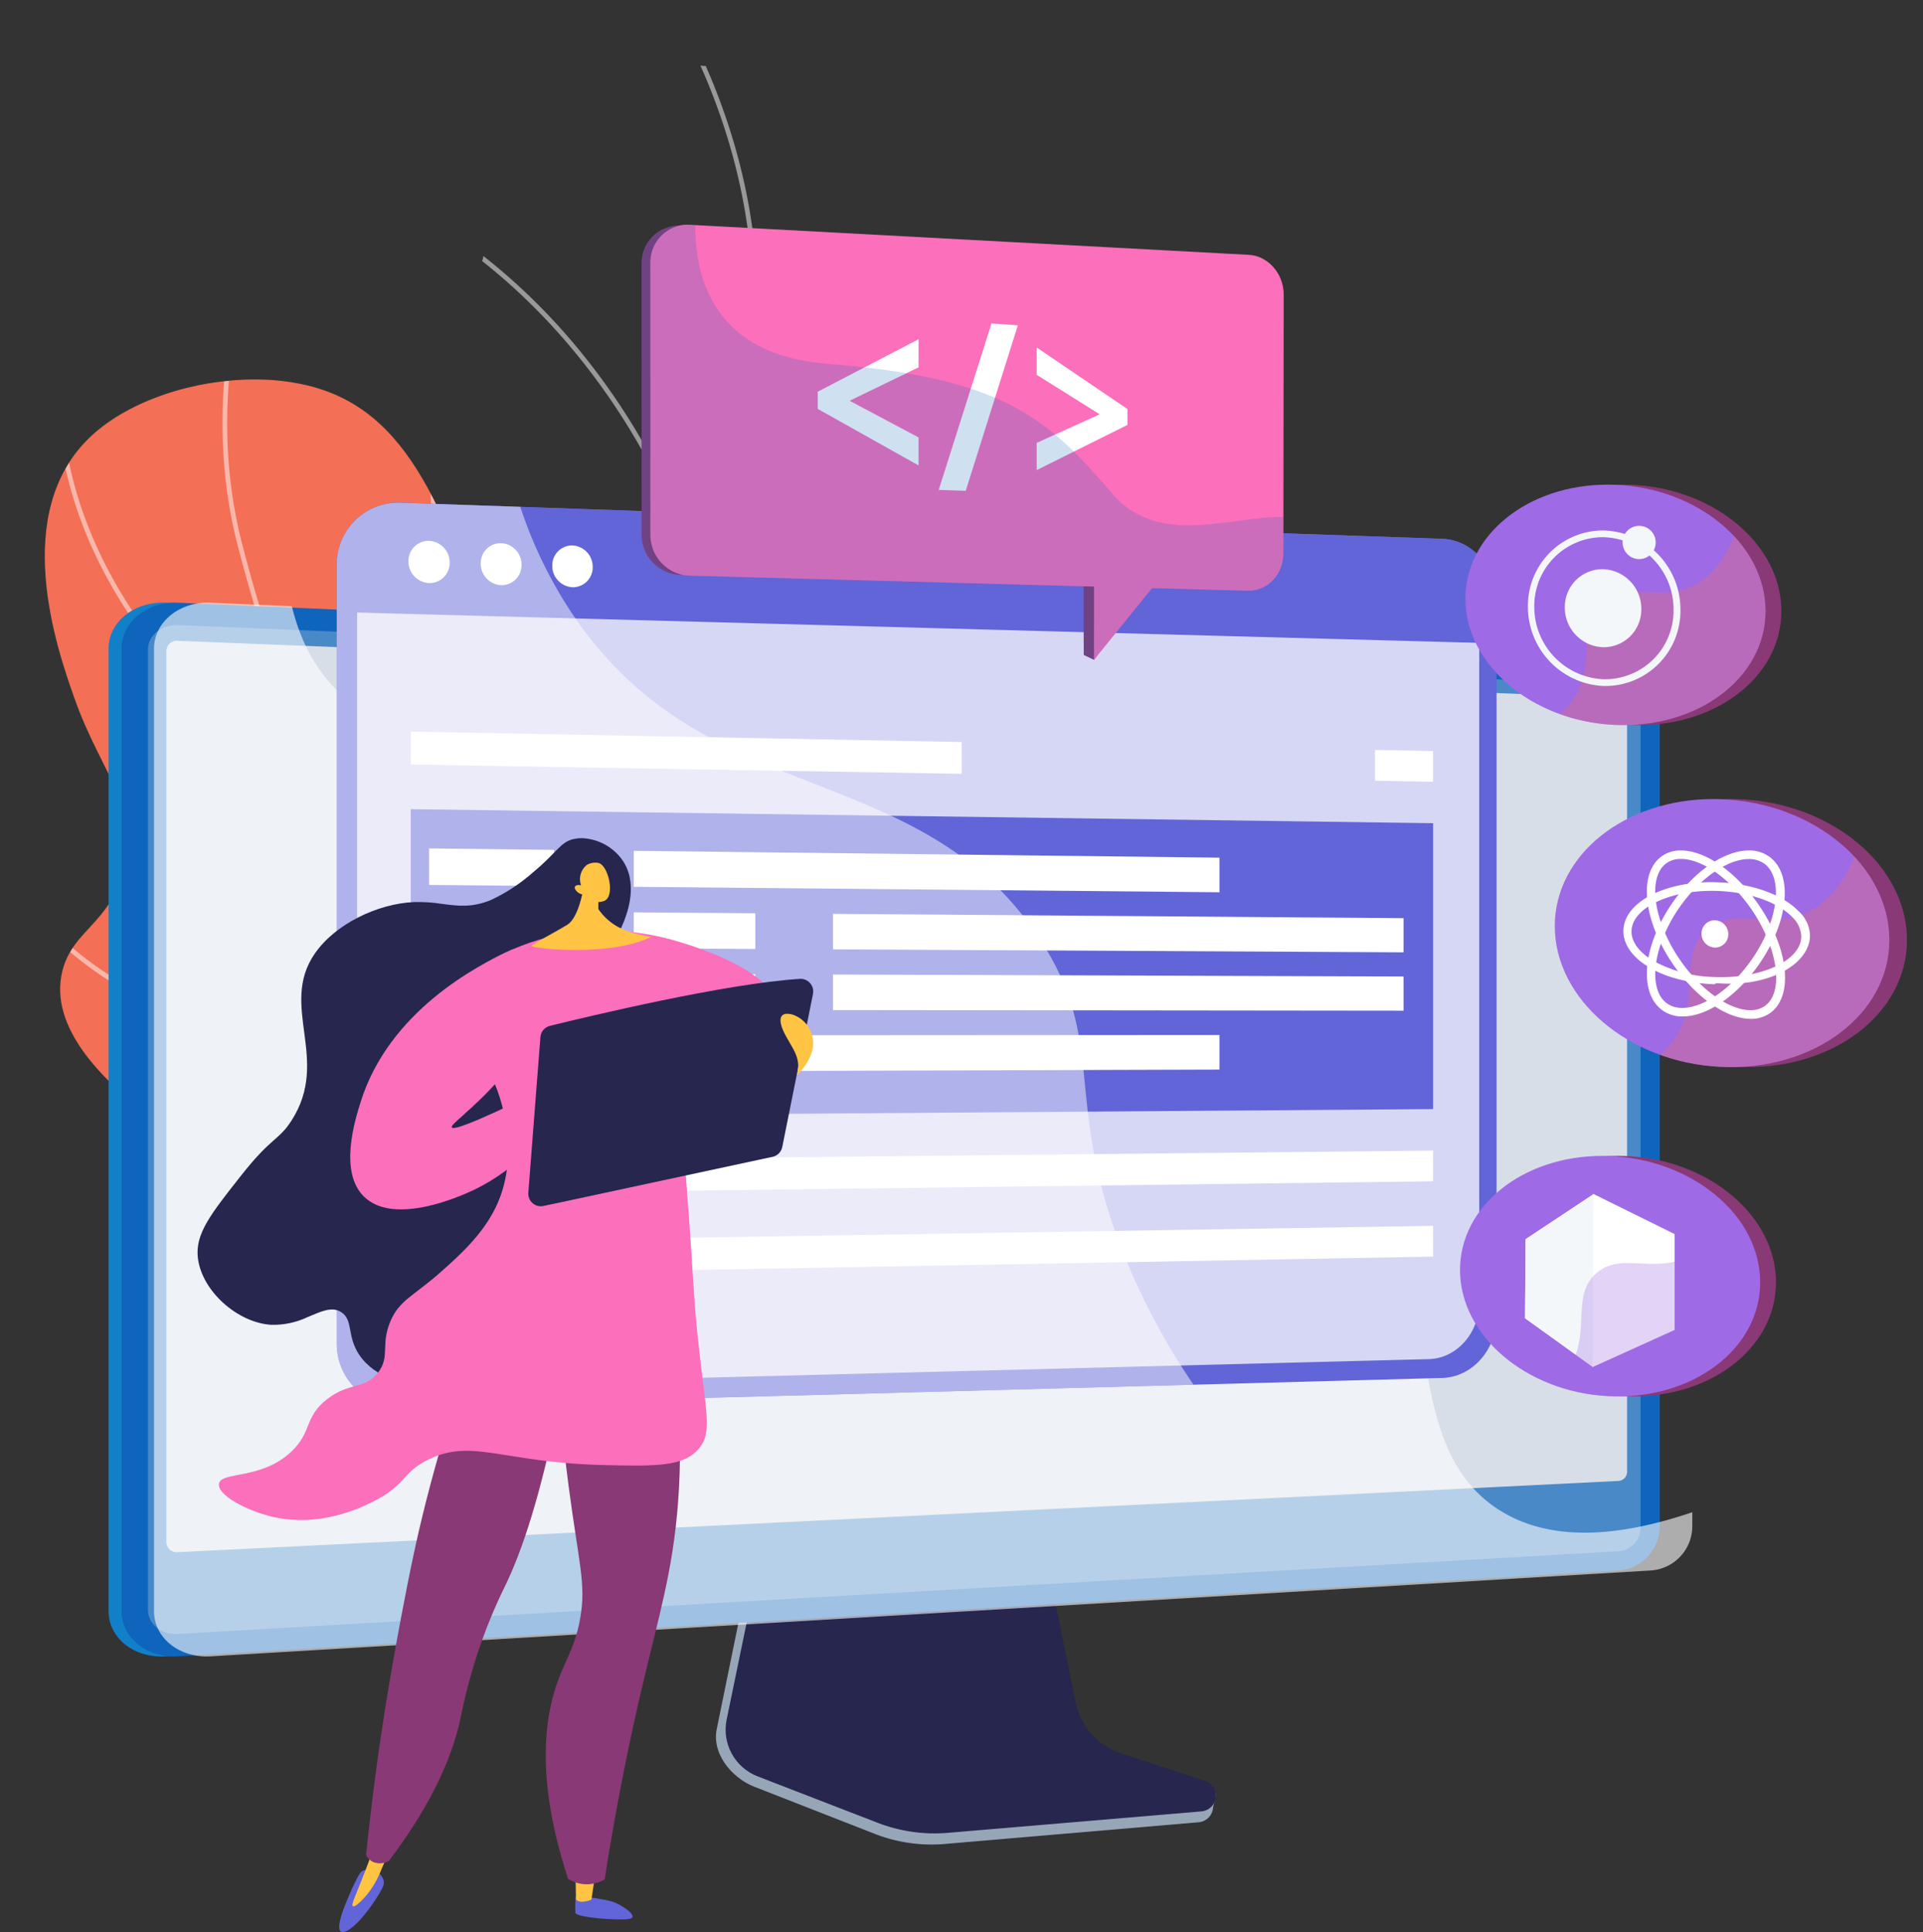 <svg xmlns="http://www.w3.org/2000/svg" xmlns:xlink="http://www.w3.org/1999/xlink" width="418.395" height="420.267" viewBox="0 0 418.395 420.267">
  <rect x="0" y="0" width="418.395" height="420.267" fill="#333333" stroke="none"/>
  <defs>
    <clipPath id="clip-path">
      <path id="Path_1758" data-name="Path 1758" d="M519.259,100.531c-12.743,8.9-20.115,27.821-22.364,41.329-1.833,11.009-.361,19-6.707,24.8-6.485,5.927-13.486,2.571-19.551,6.961-12.3,8.9-5.177,38.389-4.026,43.155,12.8,53.013,61.649,88.767,83.145,104.107a330.4,330.4,0,0,0,82.788,42.761c-13.05-12.246-30.27-32.135-38.062-60.257-10.219-36.882,4.756-55.52,3.067-117.961-1.068-39.481-2.211-67.024-22.115-81.756-8.742-6.47-20.517-10.035-31.876-10.035-8.91,0-17.563,2.192-24.3,6.9" transform="translate(-463.518 -93.635)" fill="none"/>
    </clipPath>
    <clipPath id="clip-path-2">
      <rect id="Rectangle_9875" data-name="Rectangle 9875" width="243.528" height="293.985" fill="none"/>
    </clipPath>
    <clipPath id="clip-path-3">
      <path id="Path_1759" data-name="Path 1759" d="M74.357,556.121c-17.913,16.614-7.4,46.545-3.811,56.772,6.019,17.14,14.67,24,10.869,37.767-3.208,11.62-11.1,13.012-13.351,21.741-6.379,24.784,48.054,49.288,56.866,53.254,34.528,15.543,70.556,19.267,98.811,19.025-24.486-26.846-36.345-51.272-42.651-69.017-8.5-23.91-5.645-32.119-16.863-65.519-12.654-37.678-20.516-59.811-43.277-65.082a49.3,49.3,0,0,0-11.074-1.2c-13.14,0-27.229,4.568-35.519,12.256" transform="translate(-64.206 -543.865)" fill="none"/>
    </clipPath>
    <linearGradient id="linear-gradient" x1="0.153" y1="1.545" x2="0.154" y2="1.545" gradientUnits="objectBoundingBox">
      <stop offset="0" stop-color="#ffc444"/>
      <stop offset="0.996" stop-color="#f36f56"/>
      <stop offset="1" stop-color="#f36f56"/>
    </linearGradient>
    <clipPath id="clip-path-5">
      <rect id="Rectangle_9877" data-name="Rectangle 9877" width="285.024" height="245.653" fill="none"/>
    </clipPath>
    <clipPath id="clip-path-6">
      <rect id="Rectangle_9878" data-name="Rectangle 9878" width="418.395" height="420.267" fill="none"/>
    </clipPath>
    <clipPath id="clip-path-7">
      <path id="Path_1765" data-name="Path 1765" d="M1048.155,2207.228l-7.683,37.189a10.881,10.881,0,0,0,6.731,12.35l26.116,10.1a34.31,34.31,0,0,0,15.268,2.188l55.193-4.667a3.405,3.405,0,0,0,.774-6.629l-18.323-6.007a14.693,14.693,0,0,1-9.818-11.019l-7.3-35.7Z" transform="translate(-1040.246 -2205.035)" fill="none"/>
    </clipPath>
    <linearGradient id="linear-gradient-2" x1="-2.304" y1="0.969" x2="-2.302" y2="0.969" gradientUnits="objectBoundingBox">
      <stop offset="0" stop-color="#444b8c"/>
      <stop offset="0.996" stop-color="#26264f"/>
      <stop offset="1" stop-color="#26264f"/>
    </linearGradient>
    <clipPath id="clip-path-8">
      <path id="Path_1766" data-name="Path 1766" d="M155.659,873.731v209.381c0,5.809,5.543,10.205,12.32,9.8l313.367-18.681a9.664,9.664,0,0,0,9-9.5V886.658a9.472,9.472,0,0,0-9-9.351L167.979,863.729c-.211-.009-.419-.013-.628-.013-6.487,0-11.692,4.387-11.692,10.015" transform="translate(-155.659 -863.716)" fill="none"/>
    </clipPath>
    <linearGradient id="linear-gradient-3" x1="-0.032" y1="1.154" x2="-0.032" y2="1.154" gradientUnits="objectBoundingBox">
      <stop offset="0" stop-color="#179bd6"/>
      <stop offset="1" stop-color="#0e65bb"/>
    </linearGradient>
    <clipPath id="clip-path-9">
      <path id="Path_1767" data-name="Path 1767" d="M174.215,873.731v209.381c0,5.809,5.544,10.205,12.32,9.8L499.9,1074.233a9.664,9.664,0,0,0,9-9.5V886.658a9.472,9.472,0,0,0-9-9.351L186.535,863.729c-.211-.009-.419-.013-.628-.013-6.487,0-11.692,4.387-11.692,10.015" transform="translate(-174.215 -863.716)" fill="none"/>
    </clipPath>
    <linearGradient id="linear-gradient-4" x1="-0.016" y1="0.93" x2="-0.015" y2="0.93" xlink:href="#linear-gradient-3"/>
    <clipPath id="clip-path-11">
      <rect id="Rectangle_9882" data-name="Rectangle 9882" width="324.758" height="219.449" fill="none"/>
    </clipPath>
    <clipPath id="clip-path-12">
      <rect id="Rectangle_9883" data-name="Rectangle 9883" width="334.69" height="229.223" fill="none"/>
    </clipPath>
    <clipPath id="clip-path-13">
      <path id="Path_1771" data-name="Path 1771" d="M482.767,734.049V903.174a13.538,13.538,0,0,0,13.822,13.749l226.7-6.131c6.543-.177,11.825-6.144,11.825-13.329V741.677c0-7.185-5.283-13.192-11.825-13.419l-226.7-7.853q-.239-.008-.475-.008a13.422,13.422,0,0,0-13.346,13.652" transform="translate(-482.767 -720.397)" fill="none"/>
    </clipPath>
    <linearGradient id="linear-gradient-5" x1="-0.191" y1="1.178" x2="-0.19" y2="1.178" gradientUnits="objectBoundingBox">
      <stop offset="0" stop-color="#aa80f9"/>
      <stop offset="0.996" stop-color="#6165d7"/>
      <stop offset="1" stop-color="#6165d7"/>
    </linearGradient>
    <clipPath id="clip-path-15">
      <rect id="Rectangle_9886" data-name="Rectangle 9886" width="244.152" height="187.35" fill="none"/>
    </clipPath>
    <clipPath id="clip-path-16">
      <path id="Path_1773" data-name="Path 1773" d="M482.767,734.049V744.18l252.344,6.829v-9.332c0-7.185-5.283-13.192-11.826-13.419l-226.7-7.853q-.239-.008-.475-.008a13.422,13.422,0,0,0-13.346,13.652" transform="translate(-482.767 -720.397)" fill="none"/>
    </clipPath>
    <linearGradient id="linear-gradient-6" x1="-0.291" y1="3.752" x2="-0.29" y2="3.752" xlink:href="#linear-gradient-5"/>
    <clipPath id="clip-path-18">
      <path id="Path_1777" data-name="Path 1777" d="M588.921,1226.588l222.431-1.618v-62.183l-222.431-3.053Z" transform="translate(-588.921 -1159.734)" fill="none"/>
    </clipPath>
    <linearGradient id="linear-gradient-7" x1="-0.402" y1="3.654" x2="-0.401" y2="3.654" xlink:href="#linear-gradient-5"/>
    <clipPath id="clip-path-20">
      <rect id="Rectangle_9891" data-name="Rectangle 9891" width="186.409" height="196.531" fill="none"/>
    </clipPath>
    <clipPath id="clip-path-21">
      <rect id="Rectangle_9892" data-name="Rectangle 9892" width="212.016" height="48.63" fill="none"/>
    </clipPath>
    <clipPath id="clip-path-22">
      <path id="Path_1791" data-name="Path 1791" d="M919.764,331.685l.01,58.8a8.789,8.789,0,0,0,8.365,8.861l.571-.007,87.215-1.044,2.294-.029,13.942-.168,2.017-.026,15.459-.185c4.2.081,7.29,1.188,7.3-3.356l.01-7.749.057-48.258c.005-4.549-3.421-8.431-7.62-8.617l-117.921-6.353-3.324-.183-.262-.006-.175,0a8.106,8.106,0,0,0-7.933,8.321" transform="translate(-919.764 -323.364)" fill="none"/>
    </clipPath>
    <linearGradient id="linear-gradient-8" x1="-1.017" y1="4.885" x2="-1.016" y2="4.885" gradientUnits="objectBoundingBox">
      <stop offset="0" stop-color="#311944"/>
      <stop offset="1" stop-color="#893976"/>
    </linearGradient>
    <clipPath id="clip-path-23">
      <path id="Path_1792" data-name="Path 1792" d="M1553.327,792.575l.011,3.512.036,14.94,2.232,1.061,11.075-15.642,2.883-4.069,2.1-2.975-16.042-1.065-2.309-.151Z" transform="translate(-1553.317 -788.187)" fill="none"/>
    </clipPath>
    <linearGradient id="linear-gradient-9" x1="-12.846" y1="12.578" x2="-12.838" y2="12.578" xlink:href="#linear-gradient-8"/>
    <clipPath id="clip-path-24">
      <path id="Path_1793" data-name="Path 1793" d="M938.51,322.253a8.24,8.24,0,0,0-6.2,8.139l.01,59.074a8.894,8.894,0,0,0,7.033,8.748,7.444,7.444,0,0,0,1.358.15l85.867,2.318,2.284.063,11.06.3,1.552.041,20.9.565c4.215.1,7.662-3.558,7.667-8.123l.01-7.924.062-48.368c.005-4.57-3.436-8.465-7.652-8.651L942.1,322.122l-1.4-.078q-.178-.008-.354-.007a7.79,7.79,0,0,0-1.838.216" transform="translate(-932.305 -322.037)" fill="none"/>
    </clipPath>
    <linearGradient id="linear-gradient-10" x1="-0.919" y1="3.828" x2="-0.918" y2="3.828" gradientUnits="objectBoundingBox">
      <stop offset="0" stop-color="#ff9085"/>
      <stop offset="1" stop-color="#fb6fbb"/>
    </linearGradient>
    <clipPath id="clip-path-25">
      <path id="Path_1794" data-name="Path 1794" d="M1568.387,787.822v7.812l-.013,15.937,12.63-15.6,3.346-4.136,2.468-3.048-18.43-1.21Z" transform="translate(-1568.374 -787.575)" fill="none"/>
    </clipPath>
    <linearGradient id="linear-gradient-11" x1="-10.812" y1="11.393" x2="-10.805" y2="11.393" xlink:href="#linear-gradient-10"/>
    <clipPath id="clip-path-27">
      <rect id="Rectangle_9899" data-name="Rectangle 9899" width="139.646" height="94.647" fill="none"/>
    </clipPath>
    <clipPath id="clip-path-28">
      <path id="Path_1798" data-name="Path 1798" d="M1059.41,385.6l-.01,7.924c-.005,4.565-3.452,8.22-7.667,8.123l-20.9-.565-12.627,15.6-2.232-1.061-.036-14.94-85.867-2.318a7.454,7.454,0,0,1-1.358-.15l-.571.007a8.789,8.789,0,0,1-8.365-8.862l-.01-58.795a8.12,8.12,0,0,1,8.108-8.313,7.871,7.871,0,0,1,2.192-.209l1.4.077c-.005.1-.005.206-.005.314-.036,11.529,4.281,27.921,28.6,29.849,37.994,3.01,47.791,11.466,62.071,28.229,9.328,10.947,23.651,5.77,34.811,5.145.841-.048,1.667-.07,2.466-.057" transform="translate(-919.764 -322.036)" fill="none"/>
    </clipPath>
    <linearGradient id="linear-gradient-12" x1="-1" y1="3.923" x2="-0.999" y2="3.923" xlink:href="#linear-gradient-3"/>
    <clipPath id="clip-path-29">
      <path id="Path_1799" data-name="Path 1799" d="M2115.821,1681.458c0,10.96,8.487,20.76,20.559,25.114l0,0c.075.027.153.051.229.078q.527.187,1.061.36l.268.083q.528.166,1.063.318l.213.061c.4.11.8.213,1.2.311l.235.058q.608.145,1.226.271l.251.051q.621.123,1.249.228l.241.039q.641.1,1.289.187l.208.026c.447.055.9.1,1.348.145l.141.011c.478.042.958.076,1.441.1,18.161.94,33.079-10.137,33.079-24.754,0-.342-.011-.681-.027-1.02,0-.06-.005-.12-.009-.181q-.028-.5-.079-.99c0-.047-.01-.093-.015-.139q-.115-1.055-.332-2.088l-.01-.05c-2.664-12.578-16.332-22.515-32.607-23.014q-.639-.02-1.271-.019c-17.3,0-30.948,10.911-30.948,24.809" transform="translate(-2115.821 -1656.649)" fill="none"/>
    </clipPath>
    <linearGradient id="linear-gradient-13" x1="-4.797" y1="2.377" x2="-4.795" y2="2.377" xlink:href="#linear-gradient-8"/>
    <clipPath id="clip-path-30">
      <path id="Path_1800" data-name="Path 1800" d="M2093.116,1681.458c0,14.237,14.321,26.52,32.219,27.446,18.16.94,33.079-10.137,33.079-24.754s-14.918-26.924-33.079-27.482c-.425-.013-.85-.019-1.271-.019-17.3,0-30.948,10.91-30.948,24.809" transform="translate(-2093.116 -1656.649)" fill="none"/>
    </clipPath>
    <clipPath id="clip-path-32">
      <rect id="Rectangle_9904" data-name="Rectangle 9904" width="44.74" height="41.104" fill="none"/>
    </clipPath>
    <clipPath id="clip-path-33">
      <path id="Path_1803" data-name="Path 1803" d="M2232.328,1764.5c3.919-7.508-.043-14.877,5.259-19.628,5.409-4.848,12.474.154,20.122-3.685,2.97-1.491,6.28-4.442,8.745-10.7a23.9,23.9,0,0,1,6.853,16.3c0,14.617-14.918,25.694-33.079,24.754a40.624,40.624,0,0,1-11.663-2.329,16.016,16.016,0,0,0,3.762-4.711" transform="translate(-2228.566 -1730.487)" fill="none"/>
    </clipPath>
    <clipPath id="clip-path-34">
      <path id="Path_1804" data-name="Path 1804" d="M2123.559,719.4c0,10.96,8.487,20.76,20.559,25.114l0,0c.076.027.153.051.229.078.351.124.7.245,1.061.36l.268.083q.527.166,1.063.318l.213.061c.4.11.8.213,1.2.311l.235.058q.608.145,1.226.271l.251.051q.62.124,1.249.228l.241.039q.641.1,1.289.187l.208.026c.447.055.9.1,1.348.145l.14.012c.478.041.958.076,1.441.1,18.161.94,33.079-10.137,33.079-24.754,0-.341-.011-.681-.027-1.02,0-.06-.005-.12-.009-.18q-.028-.5-.078-.99c0-.046-.01-.093-.015-.139q-.115-1.055-.332-2.088c0-.017-.007-.033-.01-.049-2.664-12.578-16.333-22.515-32.607-23.014q-.639-.02-1.271-.02c-17.3,0-30.948,10.911-30.948,24.809" transform="translate(-2123.559 -694.592)" fill="none"/>
    </clipPath>
    <linearGradient id="linear-gradient-14" x1="-4.815" y1="4.304" x2="-4.813" y2="4.304" xlink:href="#linear-gradient-8"/>
    <clipPath id="clip-path-35">
      <path id="Path_1805" data-name="Path 1805" d="M2100.855,719.4c0,14.237,14.321,26.52,32.219,27.446,18.161.94,33.079-10.137,33.079-24.754s-14.918-26.924-33.079-27.482c-.425-.013-.85-.02-1.271-.02-17.3,0-30.948,10.91-30.948,24.809" transform="translate(-2100.855 -694.591)" fill="none"/>
    </clipPath>
    <clipPath id="clip-path-37">
      <rect id="Rectangle_9909" data-name="Rectangle 9909" width="44.742" height="41.106" fill="none"/>
    </clipPath>
    <clipPath id="clip-path-38">
      <path id="Path_1806" data-name="Path 1806" d="M2240.065,802.439c3.919-7.508-.043-14.878,5.259-19.629,5.409-4.848,12.474.154,20.122-3.685,2.97-1.491,6.28-4.442,8.746-10.7a23.9,23.9,0,0,1,6.853,16.3c0,14.617-14.918,25.694-33.079,24.754a40.623,40.623,0,0,1-11.663-2.329,16.012,16.012,0,0,0,3.762-4.711" transform="translate(-2236.303 -768.43)" fill="none"/>
    </clipPath>
    <linearGradient id="linear-gradient-15" x1="-5.788" y1="5.309" x2="-5.785" y2="5.309" xlink:href="#linear-gradient"/>
    <clipPath id="clip-path-39">
      <path id="Path_1810" data-name="Path 1810" d="M2254.3,1172.883c0,12.216,9.46,23.139,22.916,27.993l0,0c.084.03.171.057.255.087.391.139.784.274,1.182.4.1.032.2.062.3.093q.588.185,1.185.354l.237.068q.663.184,1.338.347l.262.065q.678.161,1.367.3l.28.057q.692.137,1.392.254l.269.044q.714.115,1.437.208l.232.028c.5.061,1,.116,1.5.161l.156.013c.532.046,1.067.085,1.606.113,20.242,1.048,36.87-11.3,36.87-27.591,0-.381-.012-.759-.03-1.137,0-.067-.006-.134-.01-.2q-.031-.554-.087-1.1c-.006-.052-.012-.1-.017-.155q-.129-1.176-.37-2.327l-.011-.055c-2.969-14.02-18.2-25.1-36.344-25.652q-.712-.022-1.417-.022c-19.283,0-34.5,12.161-34.5,27.652" transform="translate(-2254.298 -1145.231)" fill="none"/>
    </clipPath>
    <linearGradient id="linear-gradient-16" x1="-4.585" y1="3.067" x2="-4.583" y2="3.067" xlink:href="#linear-gradient-8"/>
    <clipPath id="clip-path-40">
      <path id="Path_1811" data-name="Path 1811" d="M2228.992,1172.883c0,15.869,15.962,29.559,35.912,30.592,20.242,1.048,36.87-11.3,36.87-27.591s-16.628-30.01-36.87-30.631c-.474-.015-.948-.022-1.417-.022-19.284,0-34.5,12.16-34.5,27.652" transform="translate(-2228.992 -1145.231)" fill="none"/>
    </clipPath>
    <clipPath id="clip-path-42">
      <rect id="Rectangle_9914" data-name="Rectangle 9914" width="49.868" height="45.816" fill="none"/>
    </clipPath>
    <clipPath id="clip-path-43">
      <path id="Path_1812" data-name="Path 1812" d="M2384.159,1265.439c4.368-8.369-.048-16.583,5.862-21.878,6.029-5.4,13.9.172,22.428-4.107,3.31-1.661,7-4.951,9.748-11.921,4.787,5.125,7.638,11.433,7.638,18.163,0,16.292-16.628,28.639-36.87,27.591a45.276,45.276,0,0,1-13-2.6,17.847,17.847,0,0,0,4.194-5.251" transform="translate(-2379.965 -1227.532)" fill="none"/>
    </clipPath>
    <linearGradient id="linear-gradient-17" x1="-5.521" y1="3.714" x2="-5.519" y2="3.714" xlink:href="#linear-gradient"/>
    <clipPath id="clip-path-44">
      <path id="Path_1817" data-name="Path 1817" d="M824.517,2720.03c.244.97,8.658,1.67,11.514,1.333s-1.7-3.254-3.521-3.8-7.874-1.395-7.874-1.395a17.6,17.6,0,0,0-.12,3.863" transform="translate(-824.432 -2716.167)" fill="none"/>
    </clipPath>
    <linearGradient id="linear-gradient-18" x1="-8.551" y1="1.454" x2="-8.54" y2="1.454" xlink:href="#linear-gradient-5"/>
    <clipPath id="clip-path-45">
      <path id="Path_1818" data-name="Path 1818" d="M825.108,2688.725c1.087,1,3.349-.012,3.349-.012l.887-5.806-4.355-.26Z" transform="translate(-824.988 -2682.648)" fill="none"/>
    </clipPath>
    <linearGradient id="linear-gradient-19" x1="-28.75" y1="1.853" x2="-28.715" y2="1.853" gradientUnits="objectBoundingBox">
      <stop offset="0" stop-color="#f36f56"/>
      <stop offset="0.004" stop-color="#f36f56"/>
      <stop offset="1" stop-color="#ffc444"/>
    </linearGradient>
    <clipPath id="clip-path-46">
      <path id="Path_1819" data-name="Path 1819" d="M491.063,2680.5c-.862.865-3.069,6.022-3.933,8.364s-1.795,6.1,1.174,4.3,7.135-8.162,7.611-9.748-1.309-2.912-1.309-2.912a8.618,8.618,0,0,0-2.241-.384,1.84,1.84,0,0,0-1.3.384" transform="translate(-486.278 -2680.117)" fill="none"/>
    </clipPath>
    <linearGradient id="linear-gradient-20" x1="-6.59" y1="0.91" x2="-6.577" y2="0.91" xlink:href="#linear-gradient-5"/>
    <clipPath id="clip-path-47">
      <path id="Path_1820" data-name="Path 1820" d="M510.334,2640.618s-1.187,3.213-1.563,4.221c-2.589,6.948-3.931,9.32-3.43,9.65s2.329-1.626,3.1-2.541a20.854,20.854,0,0,0,3.111-5.488c.649-1.458,1.479-3.437,2.342-5.842Z" transform="translate(-505.237 -2640.618)" fill="none"/>
    </clipPath>
    <linearGradient id="linear-gradient-21" x1="-8.421" y1="1.374" x2="-8.404" y2="1.374" xlink:href="#linear-gradient-19"/>
    <clipPath id="clip-path-48">
      <path id="Path_1821" data-name="Path 1821" d="M787.054,1984.135c-1.073,1.842-1.352,3.741.261,16.027,2.263,17.237,3.85,21.4,2.567,28.838-.97,5.624-2.785,8.511-4.281,12.17-3.511,8.583-5.66,22.361,1.616,44.594a7.549,7.549,0,0,0,2.988,1.135,7.825,7.825,0,0,0,4.974-.975c2.773-17.8,5.837-32.031,8.112-41.7,3.721-15.822,6.688-25.213,7.84-40.052a150.3,150.3,0,0,0-.323-26.821c-1.323-.091-2.941-.169-4.713-.169-6.718,0-15.643,1.127-19.038,6.956" transform="translate(-782.36 -1977.179)" fill="none"/>
    </clipPath>
    <linearGradient id="linear-gradient-22" x1="-0.691" y1="1.28" x2="-0.69" y2="1.28" xlink:href="#linear-gradient-8"/>
    <clipPath id="clip-path-49">
      <path id="Path_1822" data-name="Path 1822" d="M543.682,1998.724c-3.9,12.144-6.429,22.279-8.079,29.728-1.325,5.982-2.431,11.806-3.186,15.782-1.929,10.157-3.159,17.845-3.438,19.6-1.331,8.378-2.865,19.234-4.2,32.153a3.42,3.42,0,0,0,1.431,1.484,3.882,3.882,0,0,0,3.536-.182c10.219-13.512,14.017-23.814,15.553-30.87a121.605,121.605,0,0,1,3.716-14.219,114.858,114.858,0,0,1,6.115-14.927c3.31-6.838,7.685-18.928,12.142-41.946l-23.589,3.393" transform="translate(-524.778 -1995.331)" fill="none"/>
    </clipPath>
    <linearGradient id="linear-gradient-23" x1="-0.415" y1="1.241" x2="-0.413" y2="1.241" xlink:href="#linear-gradient-8"/>
    <clipPath id="clip-path-50">
      <path id="Path_1823" data-name="Path 1823" d="M365.262,1201.368c-3.169.623-3.664,2.83-9.048,7.271a38.081,38.081,0,0,1-9.213,6.052c-4.171,1.719-7.26,1.271-10.68.824a33.379,33.379,0,0,0-6.051-.384c-7.922.349-17.125,4.77-21.559,11.2-7.869,11.411,3.53,22.986-5.089,36.354-2.824,4.379-4.216,3.4-10.906,11.875s-10.048,12.733-9.452,17.935c.827,7.219,8.6,14.114,15.924,14.583a17.35,17.35,0,0,0,7.906-1.653c2.983-1.229,5.356-2.459,7.434-1.054,2.592,1.751,1.11,5.158,3.862,9.253,3.548,5.279,10.522,6.331,11.649,6.5,10.454,1.577,24.55-10.681,30.537-25.2,10.8-26.19-8.168-51.522,5.574-64.225,2.528-2.337,7.364-5.03,9.789-11.292.73-1.885,3.317-8.563-.5-13.671a11.336,11.336,0,0,0-8.635-4.51,7.987,7.987,0,0,0-1.544.147" transform="translate(-283.196 -1201.221)" fill="none"/>
    </clipPath>
    <linearGradient id="linear-gradient-24" x1="-0.089" y1="1.698" x2="-0.088" y2="1.698" xlink:href="#linear-gradient-2"/>
    <clipPath id="clip-path-51">
      <path id="Path_1824" data-name="Path 1824" d="M387.367,1334.6a52.673,52.673,0,0,0-27.376,15.686,36.94,36.94,0,0,1,14.5,18.128c1.2,3.318,4.758,14.661-.326,25.287-2.929,6.122-8.11,10.718-12.045,14.21-5.9,5.236-8.959,6.041-10.938,10.732-2.155,5.109.016,7.6-2.66,11.1-2.874,3.756-6.241,2.01-11.113,5.808-4.99,3.89-3.214,7.092-7.755,11.391-6.6,6.246-15.346,4.218-15.753,7.029-.351,2.418,5.867,5.7,11.149,7.028,10.46,2.635,19.584-1.787,22.3-3.151,7.511-3.774,6.214-6.216,11.941-9.093,9.59-4.817,16.143.543,37.985,1.1,11.828.3,17.808.366,21.085-3.635,2.992-3.655,1.419-7.665-.376-24.944-.855-8.224-1.163-16.5-1.793-24.74-1.782-23.321-1.836-25.373-.254-28.6,5.666-11.55,19.082-11.131,19.146-17.692.071-7.31-16.535-13.152-24.134-15.034a55.445,55.445,0,0,0-13.312-1.62,49.631,49.631,0,0,0-10.272,1.017" transform="translate(-313.892 -1333.585)" fill="none"/>
    </clipPath>
    <linearGradient id="linear-gradient-25" x1="-0.231" y1="1.584" x2="-0.23" y2="1.584" xlink:href="#linear-gradient-10"/>
    <clipPath id="clip-path-53">
      <rect id="Rectangle_9925" data-name="Rectangle 9925" width="78.919" height="107.259" fill="none"/>
    </clipPath>
    <clipPath id="clip-path-54">
      <path id="Path_1825" data-name="Path 1825" d="M329.66,1534.82c4.541-4.3,2.765-7.5,7.755-11.391,4.871-3.8,8.239-2.052,11.113-5.808,2.676-3.5.5-5.988,2.66-11.1,1.979-4.691,5.035-5.5,10.938-10.732,3.935-3.491,9.116-8.088,12.045-14.21,5.083-10.625,1.529-21.969.326-25.287a36.941,36.941,0,0,0-14.5-18.128c.272-.293.594-.628.937-.98,18.642,2.562,29.511,13.333,30.855,16.523,3.107,7.373-1.812,10.082-1.939,31.345-.06,10.164,1.036,14.177-2.262,18.419-3.772,4.852-8.118,3.35-13.572,9.694-4.191,4.874-3.519,7.964-7.432,10.017-4.208,2.208-6.887-.365-11.633.647-7.928,1.691-9.623,10.832-14.864,15.834-3.963,3.782-11.292,6.426-25.744,3.588a2.013,2.013,0,0,1-.431-1.407c.407-2.811,9.155-.782,15.753-7.028" transform="translate(-313.893 -1437.188)" fill="none"/>
    </clipPath>
    <linearGradient id="linear-gradient-26" x1="-0.231" y1="2.014" x2="-0.23" y2="2.014" xlink:href="#linear-gradient-10"/>
    <clipPath id="clip-path-55">
      <path id="Path_1826" data-name="Path 1826" d="M504.38,1393.636c-1.257,3.994-4.776,15.181.677,20.592,6.6,6.547,21.409-.261,23.471-1.21,10.121-4.654,19.227-14.455,17.245-18.663-.677-1.437-2.549-2.012-4.128-2.267-13.623,6.631-17.13,7.659-17.442,7.115-.251-.437,1.612-1.8,4.6-4.6a78.962,78.962,0,0,0,9.694-10.664c1.374-2.062,4.864-8.665-1.062-23.484-7.941,3.6-26.89,13.575-33.06,33.187" transform="translate(-502.1 -1360.449)" fill="none"/>
    </clipPath>
    <linearGradient id="linear-gradient-27" x1="-0.953" y1="3.707" x2="-0.951" y2="3.707" xlink:href="#linear-gradient-10"/>
    <clipPath id="clip-path-56">
      <path id="Path_1827" data-name="Path 1827" d="M816.459,1402.989c-16.05.95-46.481,8.257-54.387,10.208a2.729,2.729,0,0,0-2.068,2.44l-2.63,33.855a2.731,2.731,0,0,0,3.3,2.882l49.841-10.7a2.731,2.731,0,0,0,2.1-2.133l6.684-33.288a2.731,2.731,0,0,0-2.674-3.273c-.055,0-.111,0-.167.005" transform="translate(-757.365 -1402.984)" fill="none"/>
    </clipPath>
    <linearGradient id="linear-gradient-28" x1="-1.381" y1="3.05" x2="-1.379" y2="3.05" xlink:href="#linear-gradient-2"/>
    <clipPath id="clip-path-57">
      <path id="Path_1828" data-name="Path 1828" d="M770.04,1273.6c-2.774,1.721-7.258,3.97-7.753,4.581s17.184,2.51,25.945-1.91c-2.887-.6-3.672-.823-3.672-.823a16.259,16.259,0,0,1-3.711-1.469,12.618,12.618,0,0,1-4.079-3.773l.032-4.162-3.049-1.682s-.94,7.516-3.714,9.238" transform="translate(-762.277 -1264.359)" fill="none"/>
    </clipPath>
    <linearGradient id="linear-gradient-29" x1="-3.875" y1="7.645" x2="-3.87" y2="7.645" xlink:href="#linear-gradient-19"/>
    <clipPath id="clip-path-58">
      <path id="Path_1829" data-name="Path 1829" d="M826.535,1236.844a3.951,3.951,0,0,0-1.241,4.443c-.641-.186-1.206-.017-1.348.3-.18.4.364.952.487,1.076a2.153,2.153,0,0,0,1.178.591,4.16,4.16,0,0,0,4.645,1.448c2.54-.926,1.024-7.486-.991-8.234a2.48,2.48,0,0,0-.841-.128,3.726,3.726,0,0,0-1.89.5" transform="translate(-823.91 -1236.341)" fill="none"/>
    </clipPath>
    <linearGradient id="linear-gradient-30" x1="-10.294" y1="19.855" x2="-10.281" y2="19.855" xlink:href="#linear-gradient-19"/>
    <clipPath id="clip-path-60">
      <rect id="Rectangle_9932" data-name="Rectangle 9932" width="56.743" height="48.973" fill="none"/>
    </clipPath>
    <clipPath id="clip-path-61">
      <path id="Path_1830" data-name="Path 1830" d="M803.738,1435.038c5.353-1.509,9.792,2.239,14.057-.727,4.369-3.038,1.518-8.227,6.059-13.329,4.856-5.456,11.016-2.783,15.511-7.755,1.668-1.846,3.169-4.854,3.193-9.982,1.126-.109,2.2-.2,3.224-.256a2.731,2.731,0,0,1,2.841,3.268l-6.684,33.288a2.731,2.731,0,0,1-2.1,2.133l-47.9,10.279c3.382-11.865,7.9-15.817,11.8-16.918" transform="translate(-791.934 -1402.983)" fill="none"/>
    </clipPath>
    <linearGradient id="linear-gradient-31" x1="-2.107" y1="4.227" x2="-2.104" y2="4.227" xlink:href="#linear-gradient-2"/>
    <clipPath id="clip-path-62">
      <path id="Path_1831" data-name="Path 1831" d="M1119.662,1456.841c1.561,3.361,4.036,5.543,2.857,9.5,0,0,3.179-2.938,3.525-6.352a6.589,6.589,0,0,0-4.378-6.842,4.349,4.349,0,0,0-1.225-.206c-1.477,0-2.036,1.193-.78,3.9" transform="translate(-1118.968 -1452.943)" fill="none"/>
    </clipPath>
    <linearGradient id="linear-gradient-32" x1="-11.274" y1="18.927" x2="-11.264" y2="18.927" xlink:href="#linear-gradient-19"/>
  </defs>
  <g id="Group_1043" data-name="Group 1043" transform="translate(0 0.001)">
    <g id="Group_1941" data-name="Group 1941">
      <g id="Group_909" data-name="Group 909" transform="translate(70.346 14.211)">
        <g id="Group_908" data-name="Group 908" clip-path="url(#clip-path)">
          <g id="Group_907" data-name="Group 907" transform="translate(-59.213 -14.211)" opacity="0.5" style="mix-blend-mode: soft-light;isolation: isolate">
            <g id="Group_906" data-name="Group 906" transform="translate(0)">
              <g id="Group_905" data-name="Group 905" clip-path="url(#clip-path-2)">
                <path id="Path_1754" data-name="Path 1754" d="M1067.122,293.982c-22.751-8.645-42.334-18.958-58.2-30.653-23.49-17.311-38.12-37.2-43.485-59.108-4.2-17.135-2.639-35.705-.669-59.216a330.559,330.559,0,0,1,7.116-45.189c3.331-15.612,5.961-27.943,4.136-45.772C974.163,35.929,968.187,17.916,958.256.5L959.144,0c10,17.537,16.021,35.686,17.89,53.943,1.842,17.99-.8,30.39-4.153,46.09a329.677,329.677,0,0,0-7.1,45.061c-2.039,24.333-3.513,41.914.643,58.888,5.306,21.671,19.806,41.363,43.1,58.528,15.794,11.639,35.295,21.908,57.959,30.521Z" transform="translate(-823.959 0.003)" fill="#fff"/>
                <path id="Path_1755" data-name="Path 1755" d="M612.709,365.087l-.165-.554c-10.5-35.26-29.367-57.321-43.34-69.618-15.128-13.313-27.911-18.351-28.038-18.4l.37-.954c.129.05,13.082,5.155,28.344,18.586,14,12.32,32.869,34.363,43.475,69.527A93.548,93.548,0,0,0,638.5,345.042c11.777-12.131,25.976-33.307,26.733-65.293l1.022.024c-.765,32.338-15.133,53.747-27.051,66.013-12.914,13.29-25.835,19.014-25.964,19.071Z" transform="translate(-470.168 -233.74)" fill="#fff"/>
                <path id="Path_1756" data-name="Path 1756" d="M517.933,604.712l-.357-.1c-17.149-5.033-36.614-24.773-57.855-58.67a471.344,471.344,0,0,1-26.809-49.475l.932-.421a470.4,470.4,0,0,0,26.75,49.363c14.426,23.021,35.978,51.72,56.918,58.117A269.385,269.385,0,0,1,546.8,568.715c16.623-16.311,55.317-21.944,55.706-22l.143,1.013c-.386.055-38.75,5.641-55.133,21.716a268,268,0,0,0-29.374,34.96Z" transform="translate(-378.344 -420.759)" fill="#fff"/>
                <path id="Path_1757" data-name="Path 1757" d="M251.948,1058l-1.012-.12c-.192-.023-19.475-2.385-44.663-11.167-23.251-8.107-56.446-23.5-82.541-50.8L73.353,943.2l.74-.707,50.379,52.71c25.954,27.155,58.992,42.475,82.138,50.545a243.166,243.166,0,0,0,43.437,10.981,47.109,47.109,0,0,1-5.8-30.324c1.276-8.525,4.913-17.169,10.811-25.692A104.934,104.934,0,0,1,278.488,976.9l.581.842a103.808,103.808,0,0,0-23.183,23.579c-5.8,8.39-9.378,16.887-10.628,25.253-1.558,10.437.521,20.715,6.181,30.547Z" transform="translate(-73.353 -799.456)" fill="#fff"/>
              </g>
            </g>
          </g>
        </g>
      </g>
      <g id="Group_911" data-name="Group 911" transform="translate(9.744 82.54)">
        <g id="Group_910" data-name="Group 910" clip-path="url(#clip-path-3)">
          <rect id="Rectangle_9876" data-name="Rectangle 9876" width="246.812" height="226.962" transform="translate(-73.537 176.553) rotate(-69.567)" fill="url(#linear-gradient)"/>
        </g>
      </g>
      <g id="Group_916" data-name="Group 916" transform="translate(9.744 82.54)">
        <g id="Group_915" data-name="Group 915" clip-path="url(#clip-path-3)">
          <g id="Group_914" data-name="Group 914" transform="translate(-4.434 -29.694)" opacity="0.5" style="mix-blend-mode: soft-light;isolation: isolate">
            <g id="Group_913" data-name="Group 913">
              <g id="Group_912" data-name="Group 912" clip-path="url(#clip-path-5)">
                <path id="Path_1760" data-name="Path 1760" d="M510.54,593.864a169.783,169.783,0,0,1-39.634-4.631c-38.144-9.131-71.245-31.9-98.383-67.664-28.212-37.182-42.916-79.113-50.284-107.741-5.133-19.945-4.194-42.022,2.79-65.617l.981.29c-6.931,23.415-7.867,45.309-2.781,65.072,7.344,28.537,22,70.33,50.108,107.377,26.992,35.574,59.9,58.213,97.806,67.287,28.457,6.811,58.568,6.059,89.5-2.235l.265.988a194.224,194.224,0,0,1-50.366,6.873" transform="translate(-275.882 -348.211)" fill="#fff"/>
                <path id="Path_1761" data-name="Path 1761" d="M140.833,603.424l-.387-.249C79.469,563.892,80.01,518.589,81.628,505.64c.032-.256.055-.422.056-.493l1.023-.007a5.952,5.952,0,0,1-.064.627c-1.6,12.771-2.11,57.4,57.965,96.295a117.238,117.238,0,0,0,13.944-24.494c5.821-13.784,11.514-34.9,5.583-57.235l.988-.263c6.009,22.623.249,43.986-5.641,57.924a116.066,116.066,0,0,1-14.361,25.072Z" transform="translate(-74.166 -481.324)" fill="#fff"/>
                <path id="Path_1762" data-name="Path 1762" d="M108.451,763.251c-24.279,0-41.249-6.333-51.975-12.45A73.548,73.548,0,0,1,40.04,738.194a41.49,41.49,0,0,1-5.052-6.136l.868-.541c.062.1,6.331,9.973,21.185,18.428,24.735,14.08,53.937,13.525,74.177,10.547,1.432-3.19,15.847-36.63,12.4-81.369l-3.656-47.518,1.02-.078,3.656,47.518c3.625,47.108-12.449,81.786-12.612,82.131l-.117.248-.27.04a157.506,157.506,0,0,1-23.192,1.787" transform="translate(-34.988 -588.529)" fill="#fff"/>
              </g>
            </g>
          </g>
        </g>
      </g>
      <g id="Group_918" data-name="Group 918" transform="translate(0 -0.001)">
        <g id="Group_917" data-name="Group 917" clip-path="url(#clip-path-6)">
          <path id="Path_1764" data-name="Path 1764" d="M1113.841,2262.916a14.822,14.822,0,0,1-9.828-11.159l-7.3-36.153-62.485,2.219-7.69,37.663c-1.077,5.275,3.234,10.566,8.2,12.509l26.142,10.229a33.981,33.981,0,0,0,15.284,2.216l55.249-4.726a3.427,3.427,0,0,0,3.1-3.036c.188-1.629,1.32-3.458-.221-3.968Z" transform="translate(-870.6 -1879.352)" fill="#97a6b7"/>
        </g>
      </g>
      <g id="Group_920" data-name="Group 920" transform="translate(157.873 334.647)">
        <g id="Group_919" data-name="Group 919" clip-path="url(#clip-path-7)">
          <rect id="Rectangle_9879" data-name="Rectangle 9879" width="75.196" height="113.729" transform="translate(-7.447 63.777) rotate(-84.094)" fill="url(#linear-gradient-2)"/>
        </g>
      </g>
      <g id="Group_922" data-name="Group 922" transform="translate(23.624 131.082)">
        <g id="Group_921" data-name="Group 921" clip-path="url(#clip-path-8)">
          <rect id="Rectangle_9880" data-name="Rectangle 9880" width="358.878" height="266.574" transform="translate(-26.234 3.038) rotate(-6.605)" fill="url(#linear-gradient-3)"/>
        </g>
      </g>
      <g id="Group_924" data-name="Group 924" transform="translate(26.44 131.082)">
        <g id="Group_923" data-name="Group 923" clip-path="url(#clip-path-9)">
          <rect id="Rectangle_9881" data-name="Rectangle 9881" width="375.692" height="405.795" transform="translate(-105.381 160.344) rotate(-56.686)" fill="url(#linear-gradient-4)"/>
        </g>
      </g>
      <g id="Group_932" data-name="Group 932" transform="translate(0 -0.001)">
        <g id="Group_931" data-name="Group 931" clip-path="url(#clip-path-6)">
          <g id="Group_927" data-name="Group 927" transform="translate(32.192 135.967)" opacity="0.3" style="mix-blend-mode: multiply;isolation: isolate">
            <g id="Group_926" data-name="Group 926">
              <g id="Group_925" data-name="Group 925" clip-path="url(#clip-path-11)">
                <path id="Path_1768" data-name="Path 1768" d="M532.05,908.8,218.683,895.906c-3.622-.149-6.568,2.244-6.568,5.347V1110.1c0,3.1,2.945,5.448,6.568,5.24l313.367-17.995a5.158,5.158,0,0,0,4.823-5.077V913.8a5.056,5.056,0,0,0-4.823-5" transform="translate(-212.115 -895.9)" fill="#d8dee8"/>
              </g>
            </g>
          </g>
          <path id="Path_1769" data-name="Path 1769" d="M241.088,1116.655a2.262,2.262,0,0,1-2.559-2.062V920.515a2.289,2.289,0,0,1,2.559-2.087l313.367,12.411a1.976,1.976,0,0,1,1.885,1.951v166.405a2,2,0,0,1-1.885,1.97Z" transform="translate(-202.329 -779.04)" fill="#d8dee8"/>
          <g id="Group_930" data-name="Group 930" transform="translate(33.515 131.08)" opacity="0.6" style="mix-blend-mode: soft-light;isolation: isolate">
            <g id="Group_929" data-name="Group 929">
              <g id="Group_928" data-name="Group 928" clip-path="url(#clip-path-12)">
                <path id="Path_1770" data-name="Path 1770" d="M467.188,1061.272c-26.363-16.308-7.949-62.675-37.556-85.972-29.849-23.488-71.851,5.32-92.759-19-15.569-18.112,2.648-39.98-12.217-57.013-23.312-26.711-82.989,10.026-110.406-16.289-3.893-3.736-7.821-9.4-10.057-18.5l-17.657-.765c-6.776-.294-12.32,4.193-12.32,10v209.381c0,5.809,5.544,10.205,12.32,9.8L499.9,1074.232a9.664,9.664,0,0,0,9-9.5v-3.166c-20.808,7.061-33.528,4.769-41.717-.3" transform="translate(-174.215 -863.716)" fill="#fff"/>
              </g>
            </g>
          </g>
        </g>
      </g>
      <g id="Group_934" data-name="Group 934" transform="translate(73.267 109.331)">
        <g id="Group_933" data-name="Group 933" clip-path="url(#clip-path-13)">
          <rect id="Rectangle_9885" data-name="Rectangle 9885" width="288.815" height="313.685" transform="matrix(0.447, -0.894, 0.894, 0.447, -78.693, 157.386)" fill="url(#linear-gradient-5)"/>
        </g>
      </g>
      <g id="Group_939" data-name="Group 939" transform="translate(0 -0.001)">
        <g id="Group_938" data-name="Group 938" clip-path="url(#clip-path-6)">
          <g id="Group_937" data-name="Group 937" transform="translate(77.693 113.935)" opacity="0.74" style="mix-blend-mode: soft-light;isolation: isolate">
            <g id="Group_936" data-name="Group 936">
              <g id="Group_935" data-name="Group 935" clip-path="url(#clip-path-15)">
                <path id="Path_1772" data-name="Path 1772" d="M511.932,925.335V763.382a12.428,12.428,0,0,1,12.776-12.644L745.1,758.062c6.076.2,10.983,5.769,10.983,12.435V920.074c0,6.667-4.907,12.2-10.983,12.352l-220.393,5.65a12.541,12.541,0,0,1-12.777-12.742" transform="translate(-511.932 -750.731)" fill="#fff"/>
              </g>
            </g>
          </g>
        </g>
      </g>
      <g id="Group_941" data-name="Group 941" transform="translate(73.267 109.331)">
        <g id="Group_940" data-name="Group 940" clip-path="url(#clip-path-16)">
          <rect id="Rectangle_9888" data-name="Rectangle 9888" width="252.234" height="90.9" transform="translate(-7.203 1.801) rotate(-14.036)" fill="url(#linear-gradient-6)"/>
        </g>
      </g>
      <g id="Group_943" data-name="Group 943" transform="translate(0 -0.001)">
        <g id="Group_942" data-name="Group 942" clip-path="url(#clip-path-6)">
          <path id="Path_1774" data-name="Path 1774" d="M594.528,779.849a4.377,4.377,0,0,1-4.48,4.456,4.712,4.712,0,0,1-4.493-4.731,4.377,4.377,0,0,1,4.493-4.456,4.713,4.713,0,0,1,4.48,4.731" transform="translate(-496.688 -657.48)" fill="#fff"/>
          <path id="Path_1775" data-name="Path 1775" d="M698.044,783.142a4.346,4.346,0,0,1-4.436,4.435,4.678,4.678,0,0,1-4.449-4.707,4.344,4.344,0,0,1,4.449-4.434,4.679,4.679,0,0,1,4.436,4.707" transform="translate(-584.569 -660.294)" fill="#fff"/>
          <path id="Path_1776" data-name="Path 1776" d="M800.542,786.4a4.314,4.314,0,0,1-4.393,4.413,4.644,4.644,0,0,1-4.4-4.683,4.313,4.313,0,0,1,4.4-4.413,4.646,4.646,0,0,1,4.393,4.683" transform="translate(-671.586 -663.078)" fill="#fff"/>
        </g>
      </g>
      <g id="Group_945" data-name="Group 945" transform="translate(89.378 176.007)">
        <g id="Group_944" data-name="Group 944" clip-path="url(#clip-path-18)">
          <rect id="Rectangle_9890" data-name="Rectangle 9890" width="222.431" height="66.854" transform="translate(0 0)" fill="url(#linear-gradient-7)"/>
        </g>
      </g>
      <g id="Group_953" data-name="Group 953" transform="translate(0 -0.001)">
        <g id="Group_952" data-name="Group 952" clip-path="url(#clip-path-6)">
          <path id="Path_1778" data-name="Path 1778" d="M811.352,1655.722l-222.431,2.8v-7.179l222.431-2.3Z" transform="translate(-499.544 -1398.777)" fill="#fff"/>
          <path id="Path_1779" data-name="Path 1779" d="M811.352,1763.654l-222.431,4.029V1760.5l222.431-3.527Z" transform="translate(-499.544 -1490.329)" fill="#fff"/>
          <path id="Path_1780" data-name="Path 1780" d="M708.776,1050.779l-119.855-2.28v7.179l119.855,2.01Z" transform="translate(-499.544 -889.373)" fill="#fff"/>
          <path id="Path_1781" data-name="Path 1781" d="M1971.239,1074.8v6.706l12.643.212v-6.677Z" transform="translate(-1672.074 -911.682)" fill="#fff"/>
          <g id="Group_948" data-name="Group 948" transform="translate(73.267 109.332)" opacity="0.5" style="mix-blend-mode: soft-light;isolation: isolate">
            <g id="Group_947" data-name="Group 947">
              <g id="Group_946" data-name="Group 946" clip-path="url(#clip-path-20)">
                <path id="Path_1782" data-name="Path 1782" d="M635.282,814.658c-26.472-39.254-72.323-26.794-101.348-70.2a95.821,95.821,0,0,1-11.227-23.146l-26.117-.9a13.416,13.416,0,0,0-13.822,13.644V903.173a13.538,13.538,0,0,0,13.822,13.749l172.587-4.668a147.928,147.928,0,0,1-13.927-25.388c-15.434-36.141-4-48.535-19.968-72.208" transform="translate(-482.767 -720.396)" fill="#fff"/>
              </g>
            </g>
          </g>
          <g id="Group_951" data-name="Group 951" transform="translate(93.354 184.542)" style="mix-blend-mode: soft-light;isolation: isolate">
            <g id="Group_950" data-name="Group 950">
              <g id="Group_949" data-name="Group 949" clip-path="url(#clip-path-21)">
                <path id="Path_1783" data-name="Path 1783" d="M642.307,1224.168l-27.188-.253v-7.94l27.188.318Z" transform="translate(-615.119 -1215.974)" fill="#fff"/>
                <path id="Path_1784" data-name="Path 1784" d="M1035.983,1228.425l-127.442-1.185v-7.833l127.442,1.491Z" transform="translate(-864.01 -1218.886)" fill="#fff"/>
                <path id="Path_1785" data-name="Path 1785" d="M935,1315.541l-26.463-.137v-7.833l26.463.2Z" transform="translate(-864.01 -1293.669)" fill="#fff"/>
                <path id="Path_1786" data-name="Path 1786" d="M1318.3,1318.113l-124.139-.645v-7.729l124.139.943Z" transform="translate(-1106.28 -1295.509)" fill="#fff"/>
                <path id="Path_1787" data-name="Path 1787" d="M935,1403.6l-26.463-.029v-7.833l26.463.092Z" transform="translate(-864.01 -1368.452)" fill="#fff"/>
                <path id="Path_1788" data-name="Path 1788" d="M1318.3,1404.593l-124.139-.135v-7.729l124.139.433Z" transform="translate(-1106.28 -1369.297)" fill="#fff"/>
                <path id="Path_1789" data-name="Path 1789" d="M642.307,1491.842l-27.188.082v-7.94l27.188-.017Z" transform="translate(-615.119 -1443.295)" fill="#fff"/>
                <path id="Path_1790" data-name="Path 1790" d="M1035.983,1490.905l-127.442.385v-7.833l127.442-.079Z" transform="translate(-864.01 -1442.795)" fill="#fff"/>
              </g>
            </g>
          </g>
        </g>
      </g>
      <g id="Group_955" data-name="Group 955" transform="translate(139.588 49.075)">
        <g id="Group_954" data-name="Group 954" clip-path="url(#clip-path-22)">
          <rect id="Rectangle_9894" data-name="Rectangle 9894" width="137.241" height="75.983" transform="translate(0)" fill="url(#linear-gradient-8)"/>
        </g>
      </g>
      <g id="Group_957" data-name="Group 957" transform="translate(235.739 119.619)">
        <g id="Group_956" data-name="Group 956" clip-path="url(#clip-path-23)">
          <rect id="Rectangle_9895" data-name="Rectangle 9895" width="18.351" height="23.902" fill="url(#linear-gradient-9)"/>
        </g>
      </g>
      <g id="Group_959" data-name="Group 959" transform="translate(141.491 48.874)">
        <g id="Group_958" data-name="Group 958" clip-path="url(#clip-path-24)">
          <rect id="Rectangle_9896" data-name="Rectangle 9896" width="148.27" height="99.614" transform="translate(-11.904 1.819) rotate(-8.689)" fill="url(#linear-gradient-10)"/>
        </g>
      </g>
      <g id="Group_961" data-name="Group 961" transform="translate(238.024 119.526)">
        <g id="Group_960" data-name="Group 960" clip-path="url(#clip-path-25)">
          <rect id="Rectangle_9897" data-name="Rectangle 9897" width="21.857" height="26.508" transform="translate(-3.584 0.548) rotate(-8.689)" fill="url(#linear-gradient-11)"/>
        </g>
      </g>
      <g id="Group_968" data-name="Group 968" transform="translate(0 -0.001)">
        <g id="Group_967" data-name="Group 967" clip-path="url(#clip-path-6)">
          <path id="Path_1795" data-name="Path 1795" d="M1194.258,513.615l-21.94-12.3v-3.735l21.94-11.416v6.118l-15,7.267,15,7.977Z" transform="translate(-994.401 -412.377)" fill="#fff"/>
          <path id="Path_1796" data-name="Path 1796" d="M1363,463.9l-11.339,35.988-5.877-.2,11.489-36.222Z" transform="translate(-1141.544 -393.127)" fill="#fff"/>
          <path id="Path_1797" data-name="Path 1797" d="M1486.215,518.78l13.7-6.215-13.7-8.592v-5.943l19.745,13.387v3.46l-19.745,9.82Z" transform="translate(-1260.659 -422.447)" fill="#fff"/>
          <g id="Group_966" data-name="Group 966" transform="translate(139.588 48.875)" opacity="0.2" style="mix-blend-mode: multiply;isolation: isolate">
            <g id="Group_965" data-name="Group 965">
              <g id="Group_964" data-name="Group 964" clip-path="url(#clip-path-27)">
                <g id="Group_963" data-name="Group 963" transform="translate(0 -0.001)">
                  <g id="Group_962" data-name="Group 962" clip-path="url(#clip-path-28)">
                    <path id="Path_1833" data-name="Path 1833" d="M0,0H139.646V94.672H0Z" transform="translate(0 -0.025)" fill="url(#linear-gradient-12)"/>
                  </g>
                </g>
              </g>
            </g>
          </g>
        </g>
      </g>
      <g id="Group_970" data-name="Group 970" transform="translate(321.108 251.421)">
        <g id="Group_969" data-name="Group 969" clip-path="url(#clip-path-29)">
          <rect id="Rectangle_9901" data-name="Rectangle 9901" width="66.782" height="75.778" transform="translate(-11.902 50.384) rotate(-76.709)" fill="url(#linear-gradient-13)"/>
        </g>
      </g>
      <g id="Group_972" data-name="Group 972" transform="translate(317.662 251.421)">
        <g id="Group_971" data-name="Group 971" clip-path="url(#clip-path-30)">
          <path id="Path_2731" data-name="Path 2731" d="M0,0H77.813V82.722H0Z" transform="translate(-22.222 41.214) rotate(-61.668)" fill="#9f6ae5"/>
        </g>
      </g>
      <g id="Group_979" data-name="Group 979" transform="translate(0 -0.001)">
        <g id="Group_978" data-name="Group 978" clip-path="url(#clip-path-6)">
          <path id="Path_1801" data-name="Path 1801" d="M2218.863,1719.745V1740.6l-17.883,8.089-.093-.144-14.573-10.493.127-17.2,14.7-9.744-.024-.132Z" transform="translate(-1854.508 -1451.315)" fill="#fff"/>
          <path id="Path_1802" data-name="Path 1802" d="M2201.233,1711.8l-.143,37.457-14.684-10.509.119-17.2Z" transform="translate(-1854.586 -1452.011)" fill="#f4f7fa"/>
          <g id="Group_977" data-name="Group 977" transform="translate(338.219 262.628)" opacity="0.3" style="mix-blend-mode: multiply;isolation: isolate">
            <g id="Group_976" data-name="Group 976">
              <g id="Group_975" data-name="Group 975" clip-path="url(#clip-path-32)">
                <g id="Group_974" data-name="Group 974" transform="translate(-0.001 0)">
                  <g id="Group_973" data-name="Group 973" clip-path="url(#clip-path-33)">
                    <rect id="Rectangle_9903" data-name="Rectangle 9903" width="57.537" height="58.773" transform="translate(-16.762 33.637) rotate(-63.512)" fill="#9f6ae5"/>
                  </g>
                </g>
              </g>
            </g>
          </g>
        </g>
      </g>
      <g id="Group_981" data-name="Group 981" transform="translate(322.282 105.415)">
        <g id="Group_980" data-name="Group 980" clip-path="url(#clip-path-34)">
          <rect id="Rectangle_9906" data-name="Rectangle 9906" width="66.782" height="75.778" transform="matrix(0.23, -0.973, 0.973, 0.23, -11.902, 50.384)" fill="url(#linear-gradient-14)"/>
        </g>
      </g>
      <g id="Group_983" data-name="Group 983" transform="translate(318.836 105.415)">
        <g id="Group_982" data-name="Group 982" clip-path="url(#clip-path-35)">
          <path id="Path_2732" data-name="Path 2732" d="M0,0H77.813V82.722H0Z" transform="translate(-22.222 41.214) rotate(-61.668)" fill="#9f6ae5"/>
        </g>
      </g>
      <g id="Group_990" data-name="Group 990" transform="translate(0 -0.001)">
        <g id="Group_989" data-name="Group 989" clip-path="url(#clip-path-6)">
          <g id="Group_988" data-name="Group 988" transform="translate(339.392 116.621)" opacity="0.3" style="mix-blend-mode: multiply;isolation: isolate">
            <g id="Group_987" data-name="Group 987">
              <g id="Group_986" data-name="Group 986" clip-path="url(#clip-path-37)">
                <g id="Group_985" data-name="Group 985" transform="translate(0 0)">
                  <g id="Group_984" data-name="Group 984" clip-path="url(#clip-path-38)">
                    <rect id="Rectangle_9908" data-name="Rectangle 9908" width="57.537" height="58.773" transform="matrix(0.446, -0.895, 0.895, 0.446, -16.762, 33.637)" fill="url(#linear-gradient-15)"/>
                  </g>
                </g>
              </g>
            </g>
          </g>
          <path id="Path_1807" data-name="Path 1807" d="M2206.742,794.071a17.233,17.233,0,0,1-16.267-17.253,16.375,16.375,0,0,1,16.267-16.569,17.179,17.179,0,0,1,16.911,17.267,16.334,16.334,0,0,1-16.911,16.556m0-32.357a14.954,14.954,0,0,0-14.882,15.133,15.737,15.737,0,0,0,14.882,15.759,14.92,14.92,0,0,0,15.419-15.122,15.692,15.692,0,0,0-15.419-15.77" transform="translate(-1858.038 -644.869)" fill="#f4f7fa"/>
          <path id="Path_1808" data-name="Path 1808" d="M2260,824.422a8.19,8.19,0,0,1-8.4,8.309,8.629,8.629,0,0,1-8.241-8.659,8.2,8.2,0,0,1,8.241-8.313,8.615,8.615,0,0,1,8.4,8.663" transform="translate(-1902.896 -691.954)" fill="#f4f7fa"/>
          <path id="Path_1809" data-name="Path 1809" d="M2333.4,757.061a3.6,3.6,0,0,1-3.613,3.62,3.636,3.636,0,0,1-3.583-3.651,3.6,3.6,0,1,1,7.2.03" transform="translate(-1973.169 -639.068)" fill="#f4f7fa"/>
        </g>
      </g>
      <g id="Group_992" data-name="Group 992" transform="translate(342.124 173.806)">
        <g id="Group_991" data-name="Group 991" clip-path="url(#clip-path-39)">
          <rect id="Rectangle_9911" data-name="Rectangle 9911" width="74.436" height="84.463" transform="translate(-13.266 56.158) rotate(-76.709)" fill="url(#linear-gradient-16)"/>
        </g>
      </g>
      <g id="Group_994" data-name="Group 994" transform="translate(338.283 173.806)">
        <g id="Group_993" data-name="Group 993" clip-path="url(#clip-path-40)">
          <rect id="Rectangle_9912" data-name="Rectangle 9912" width="86.732" height="92.203" transform="translate(-24.769 45.938) rotate(-61.668)" fill="#9f6ae5"/>
        </g>
      </g>
      <g id="Group_1001" data-name="Group 1001" transform="translate(0 -0.001)">
        <g id="Group_1000" data-name="Group 1000" clip-path="url(#clip-path-6)">
          <g id="Group_999" data-name="Group 999" transform="translate(361.196 186.297)" opacity="0.3" style="mix-blend-mode: multiply;isolation: isolate">
            <g id="Group_998" data-name="Group 998">
              <g id="Group_997" data-name="Group 997" clip-path="url(#clip-path-42)">
                <g id="Group_996" data-name="Group 996" transform="translate(-0.001 0)">
                  <g id="Group_995" data-name="Group 995" clip-path="url(#clip-path-43)">
                    <rect id="Rectangle_9913" data-name="Rectangle 9913" width="64.131" height="65.509" transform="matrix(0.446, -0.895, 0.895, 0.446, -18.683, 37.492)" fill="url(#linear-gradient-17)"/>
                  </g>
                </g>
              </g>
            </g>
          </g>
          <path id="Path_1813" data-name="Path 1813" d="M2445.139,1321.94a2.876,2.876,0,0,1-2.92,2.92,3.015,3.015,0,0,1-2.915-3.022,2.877,2.877,0,0,1,2.9-2.918,3.014,3.014,0,0,1,2.931,3.021" transform="translate(-2069.103 -1118.752)" fill="#fff"/>
          <path id="Path_1814" data-name="Path 1814" d="M2368.48,1254.987a7.253,7.253,0,0,1-4.234-1.446c-5.079-3.87-4.053-14.046,2.349-23.291,4.77-6.889,11.292-11.37,16.629-11.37a7.405,7.405,0,0,1,4.381,1.319c5.362,3.807,4.3,14.3-2.4,23.747-4.9,6.911-11.47,11.226-16.728,11.041m14.749-34.236c-4.687-.008-10.778,4.259-15.163,10.581-5.65,8.143-6.918,17.594-2.786,20.733a5.469,5.469,0,0,0,3.2,1.066c4.611.154,10.724-3.972,15.206-10.306,5.873-8.3,7.185-18.005,2.848-21.094a5.588,5.588,0,0,0-3.3-.979" transform="translate(-2002.702 -1033.896)" fill="#fff"/>
          <path id="Path_1815" data-name="Path 1815" d="M2383.274,1255.507h0c-5.356-.188-11.914-4.925-16.71-12.008-6.417-9.476-7.448-19.659-2.388-23.331a7.018,7.018,0,0,1,4.218-1.289c5.24,0,11.808,4.519,16.733,11.576,6.756,9.68,7.889,20.239,2.535,23.88a7.184,7.184,0,0,1-4.388,1.173m-14.878-34.784a5.3,5.3,0,0,0-3.186.948c-4.117,2.979-2.841,12.448,2.825,20.794,4.409,6.5,10.532,11,15.234,11.158a5.42,5.42,0,0,0,3.308-.869c4.33-2.953,2.953-12.734-2.966-21.235-4.5-6.471-10.618-10.788-15.215-10.8" transform="translate(-2002.658 -1033.895)" fill="#fff"/>
          <path id="Path_1816" data-name="Path 1816" d="M2347.639,1286.236h0l-.546.259c-5.3-.225-10.227-1.4-13.9-3.54-3.828-2.233-5.9-5.069-5.855-8.126.087-6.014,8.563-10.632,19.5-10.559l.545.025c7.527.158,14.476,2.568,18.065,6.3a7.4,7.4,0,0,1,2.487,5.316c-.071,6.262-9.081,11.321-20.294,10.329m-.8-20.072c-9.786-.083-17.67,3.86-17.74,8.792-.034,2.345,1.714,4.664,4.938,6.537a28.893,28.893,0,0,0,13.077,3.414l.52.018c10.007.266,18.34-3.678,18.4-8.794a6.03,6.03,0,0,0-1.939-4.23c-3.245-3.379-9.68-5.568-16.735-5.729Z" transform="translate(-1974.127 -1072.397)" fill="#fff"/>
        </g>
      </g>
      <g id="Group_1003" data-name="Group 1003" transform="translate(125.12 412.219)">
        <g id="Group_1002" data-name="Group 1002" clip-path="url(#clip-path-44)">
          <rect id="Rectangle_9916" data-name="Rectangle 9916" width="14.614" height="5.533" transform="translate(-0.16)" fill="url(#linear-gradient-18)"/>
        </g>
      </g>
      <g id="Group_1005" data-name="Group 1005" transform="translate(125.204 407.132)">
        <g id="Group_1004" data-name="Group 1004" clip-path="url(#clip-path-45)">
          <rect id="Rectangle_9917" data-name="Rectangle 9917" width="4.355" height="7.082" fill="url(#linear-gradient-19)"/>
        </g>
      </g>
      <g id="Group_1007" data-name="Group 1007" transform="translate(73.8 406.748)">
        <g id="Group_1006" data-name="Group 1006" clip-path="url(#clip-path-46)">
          <rect id="Rectangle_9918" data-name="Rectangle 9918" width="11.055" height="14.848" transform="translate(-0.943 0)" fill="url(#linear-gradient-20)"/>
        </g>
      </g>
      <g id="Group_1009" data-name="Group 1009" transform="translate(76.677 400.753)">
        <g id="Group_1008" data-name="Group 1008" clip-path="url(#clip-path-47)">
          <rect id="Rectangle_9919" data-name="Rectangle 9919" width="9.059" height="14.196" transform="translate(-0.397)" fill="url(#linear-gradient-21)"/>
        </g>
      </g>
      <g id="Group_1011" data-name="Group 1011" transform="translate(118.735 300.067)">
        <g id="Group_1010" data-name="Group 1010" clip-path="url(#clip-path-48)">
          <rect id="Rectangle_9920" data-name="Rectangle 9920" width="111.094" height="83.593" transform="matrix(0.509, -0.861, 0.861, 0.509, -50.62, 81.614)" fill="url(#linear-gradient-22)"/>
        </g>
      </g>
      <g id="Group_1013" data-name="Group 1013" transform="translate(79.643 302.821)">
        <g id="Group_1012" data-name="Group 1012" clip-path="url(#clip-path-49)">
          <rect id="Rectangle_9921" data-name="Rectangle 9921" width="110.315" height="88.977" transform="matrix(0.509, -0.861, 0.861, 0.509, -45.109, 76.381)" fill="url(#linear-gradient-23)"/>
        </g>
      </g>
      <g id="Group_1015" data-name="Group 1015" transform="translate(42.979 182.303)">
        <g id="Group_1014" data-name="Group 1014" clip-path="url(#clip-path-50)">
          <rect id="Rectangle_9922" data-name="Rectangle 9922" width="154.129" height="148.388" transform="translate(-57.29 80.412) rotate(-54.782)" fill="url(#linear-gradient-24)"/>
        </g>
      </g>
      <g id="Group_1017" data-name="Group 1017" transform="translate(47.638 202.392)">
        <g id="Group_1016" data-name="Group 1016" clip-path="url(#clip-path-51)">
          <rect id="Rectangle_9923" data-name="Rectangle 9923" width="147.966" height="140.993" transform="translate(-21.048 126.66) rotate(-80.713)" fill="url(#linear-gradient-25)"/>
        </g>
      </g>
      <g id="Group_1024" data-name="Group 1024" transform="translate(0 -0.001)">
        <g id="Group_1023" data-name="Group 1023" clip-path="url(#clip-path-6)">
          <g id="Group_1022" data-name="Group 1022" transform="translate(47.638 218.116)" opacity="0.3" style="mix-blend-mode: multiply;isolation: isolate">
            <g id="Group_1021" data-name="Group 1021">
              <g id="Group_1020" data-name="Group 1020" clip-path="url(#clip-path-53)">
                <g id="Group_1019" data-name="Group 1019" transform="translate(0 0)">
                  <g id="Group_1018" data-name="Group 1018" clip-path="url(#clip-path-54)">
                    <rect id="Rectangle_9924" data-name="Rectangle 9924" width="120.557" height="97.562" transform="translate(-17.395 106.069) rotate(-80.713)" fill="url(#linear-gradient-26)"/>
                  </g>
                </g>
              </g>
            </g>
          </g>
        </g>
      </g>
      <g id="Group_1026" data-name="Group 1026" transform="translate(76.201 206.469)">
        <g id="Group_1025" data-name="Group 1025" clip-path="url(#clip-path-55)">
          <rect id="Rectangle_9927" data-name="Rectangle 9927" width="67.306" height="57.255" transform="translate(-12.104 58.755) rotate(-80.713)" fill="url(#linear-gradient-27)"/>
        </g>
      </g>
      <g id="Group_1028" data-name="Group 1028" transform="translate(114.942 212.924)">
        <g id="Group_1027" data-name="Group 1027" clip-path="url(#clip-path-56)">
          <rect id="Rectangle_9928" data-name="Rectangle 9928" width="77.632" height="71.552" transform="translate(-19.257 8.961) rotate(-25.106)" fill="url(#linear-gradient-28)"/>
        </g>
      </g>
      <g id="Group_1030" data-name="Group 1030" transform="translate(115.687 191.885)">
        <g id="Group_1029" data-name="Group 1029" clip-path="url(#clip-path-57)">
          <rect id="Rectangle_9929" data-name="Rectangle 9929" width="29.353" height="30.814" transform="matrix(0.631, -0.776, 0.776, 0.631, -8.478, 9.825)" fill="url(#linear-gradient-29)"/>
        </g>
      </g>
      <g id="Group_1032" data-name="Group 1032" transform="translate(125.041 187.633)">
        <g id="Group_1031" data-name="Group 1031" clip-path="url(#clip-path-58)">
          <rect id="Rectangle_9930" data-name="Rectangle 9930" width="11.99" height="11.777" transform="translate(-3.262 8.213) rotate(-69.208)" fill="url(#linear-gradient-30)"/>
        </g>
      </g>
      <g id="Group_1039" data-name="Group 1039" transform="translate(0 -0.001)">
        <g id="Group_1038" data-name="Group 1038" clip-path="url(#clip-path-6)">
          <g id="Group_1037" data-name="Group 1037" transform="translate(120.188 212.924)" opacity="0.3" style="mix-blend-mode: multiply;isolation: isolate">
            <g id="Group_1036" data-name="Group 1036">
              <g id="Group_1035" data-name="Group 1035" clip-path="url(#clip-path-60)">
                <g id="Group_1034" data-name="Group 1034" transform="translate(0 0.001)">
                  <g id="Group_1033" data-name="Group 1033" clip-path="url(#clip-path-61)">
                    <rect id="Rectangle_9931" data-name="Rectangle 9931" width="57.041" height="49.074" transform="translate(0 -0.101)" fill="url(#linear-gradient-31)"/>
                  </g>
                </g>
              </g>
            </g>
          </g>
        </g>
      </g>
      <g id="Group_1041" data-name="Group 1041" transform="translate(169.82 220.506)">
        <g id="Group_1040" data-name="Group 1040" clip-path="url(#clip-path-62)">
          <rect id="Rectangle_9934" data-name="Rectangle 9934" width="14.715" height="10.477" transform="translate(-3.16 12.876) rotate(-78.589)" fill="url(#linear-gradient-32)"/>
        </g>
      </g>
    </g>
  </g>
</svg>
